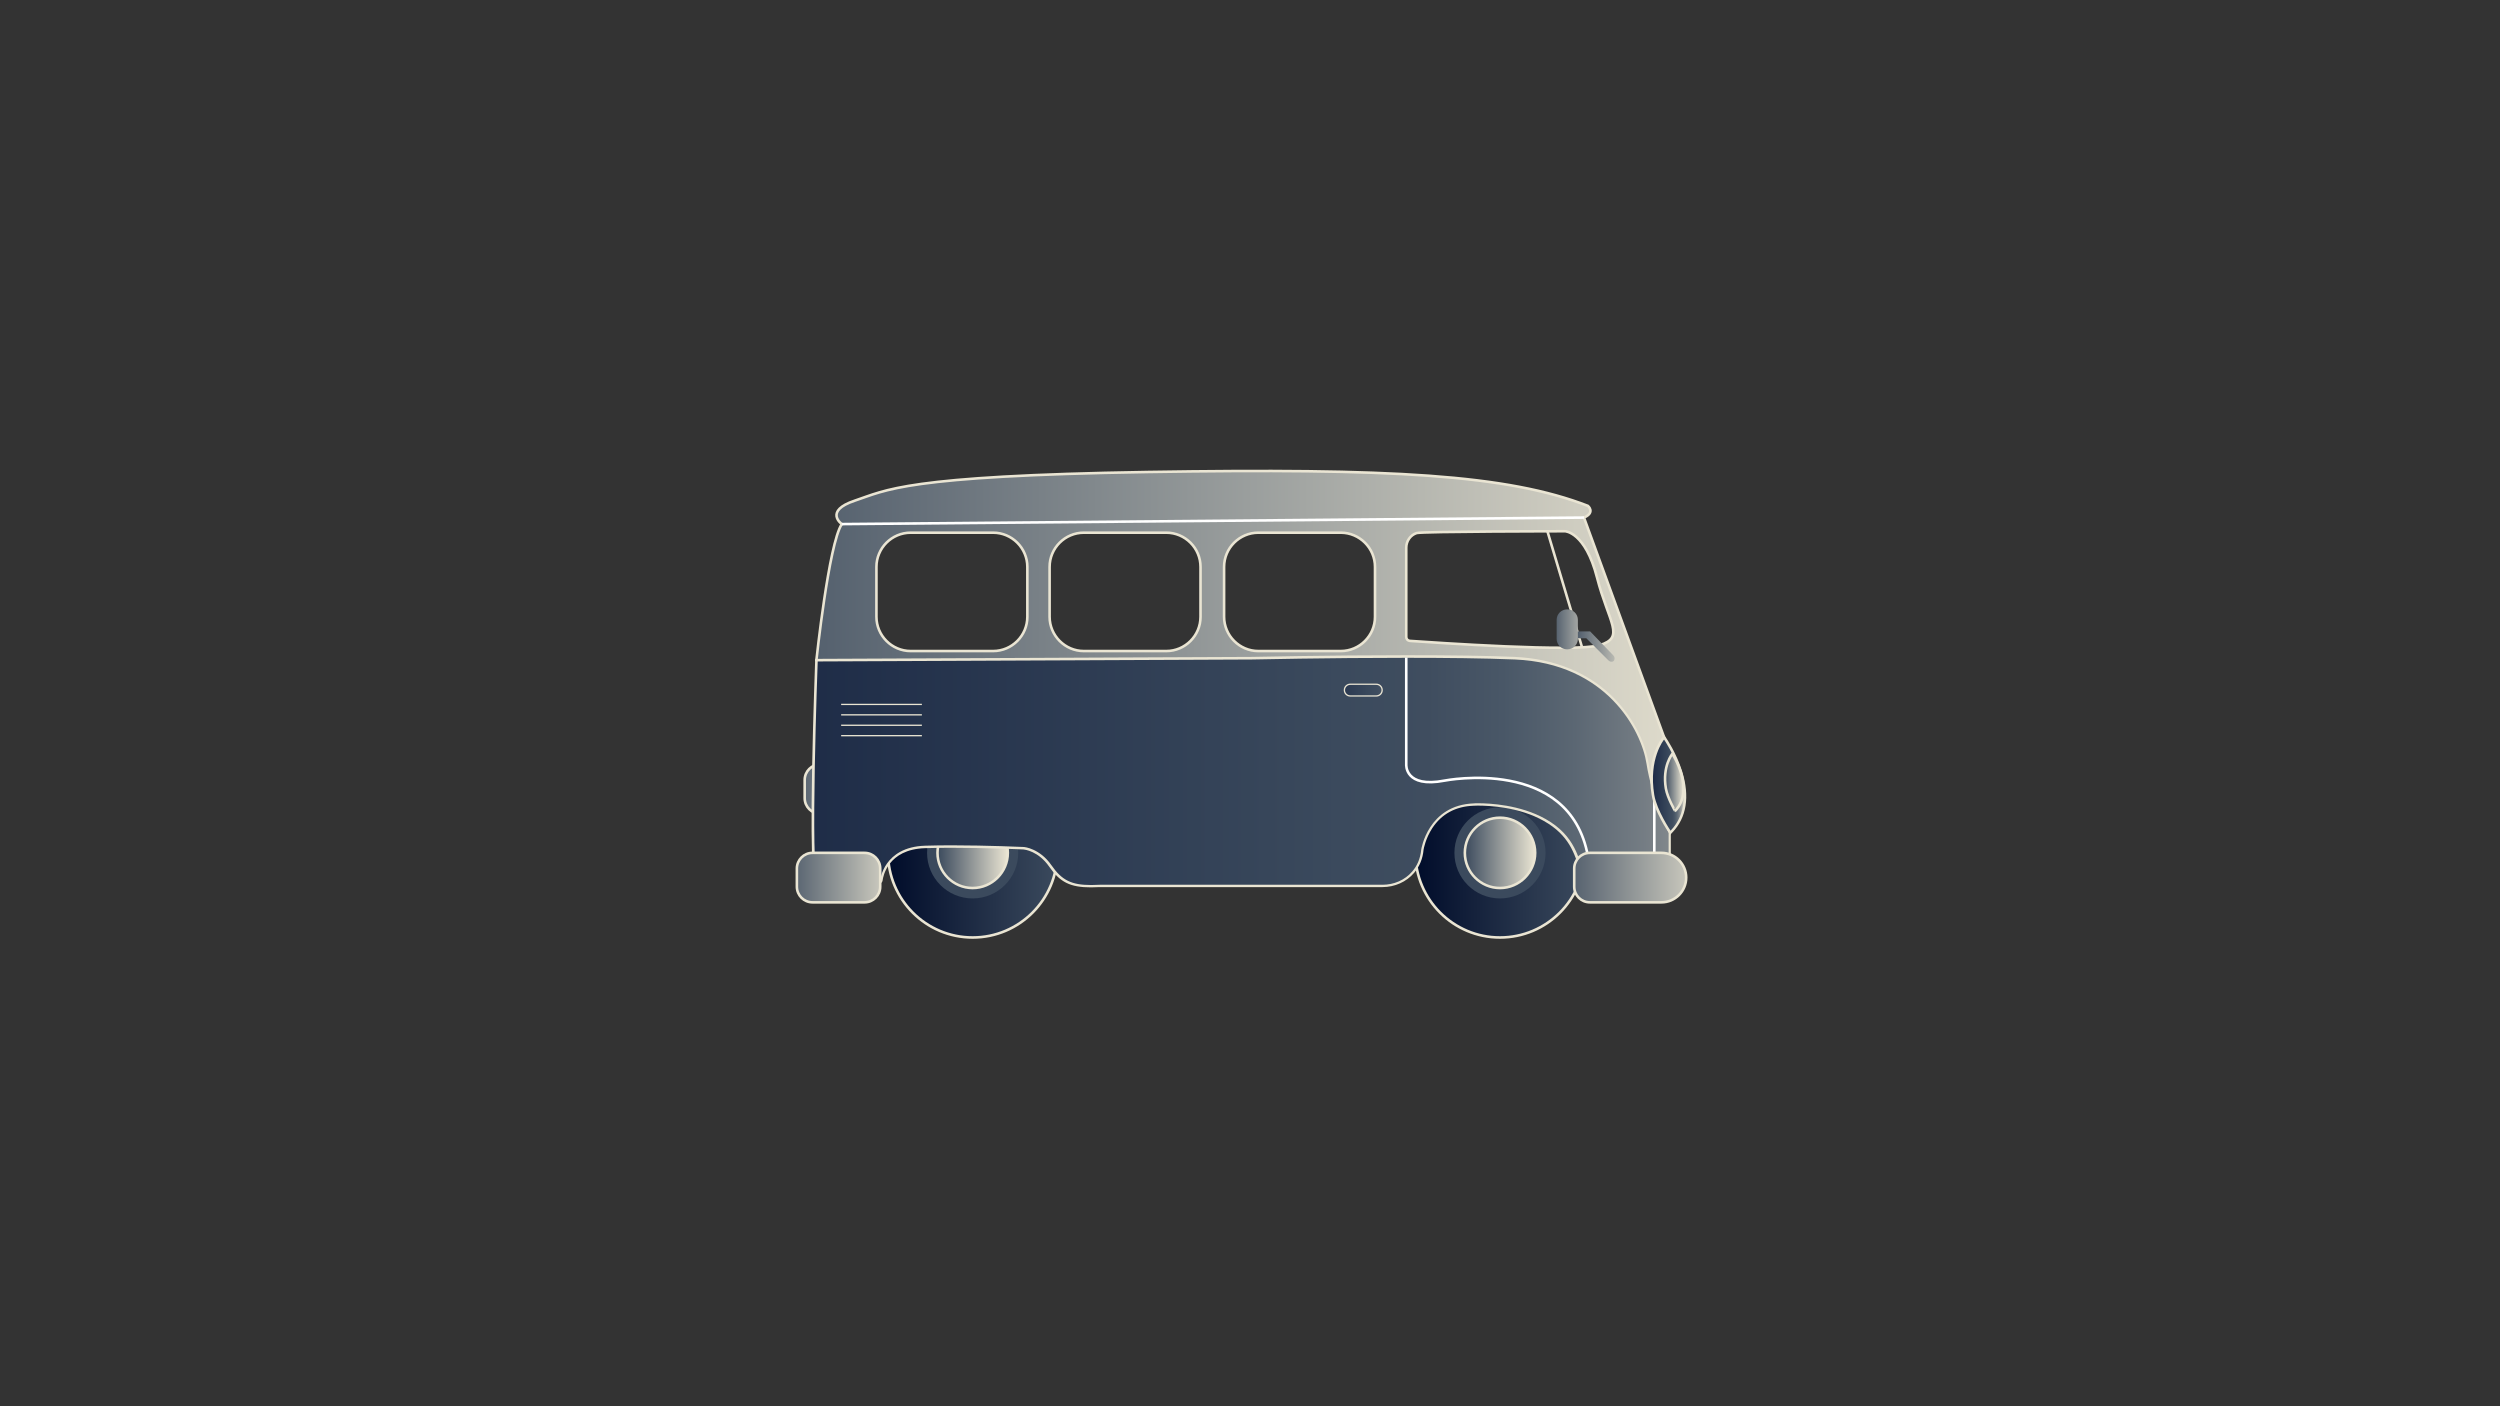 <?xml version="1.0" encoding="utf-8"?>
<!-- Generator: Adobe Illustrator 22.0.1, SVG Export Plug-In . SVG Version: 6.00 Build 0)  -->
<svg version="1.1" id="Van" xmlns="http://www.w3.org/2000/svg" xmlns:xlink="http://www.w3.org/1999/xlink" x="0px" y="0px"
	 viewBox="0 0 1920 1080" style="enable-background:new 0 0 1920 1080;" xml:space="preserve">
<rect x="0" y="0" width="1920" height="1080" fill="#333333" stroke="none"/>
<style type="text/css">
	.st0{fill:url(#SVGID_1_);}
	.st1{fill:#EAE5D3;}
	.st2{fill:#3B4A5D;}
	.st3{fill:url(#SVGID_2_);}
	.st4{fill:url(#SVGID_3_);}
	.st5{fill:url(#SVGID_4_);}
	.st6{fill:url(#SVGID_5_);stroke:#EAE5D3;stroke-width:2;stroke-miterlimit:10;}
	.st7{fill:url(#SVGID_6_);stroke:#EAE5D3;stroke-width:2;stroke-miterlimit:10;}
	.st8{fill:url(#SVGID_7_);}
	.st9{fill:none;stroke:#FFFFFF;stroke-width:2;stroke-miterlimit:10;}
	.st10{fill:url(#SVGID_8_);}
	.st11{fill:url(#SVGID_9_);stroke:#EAE5D3;stroke-width:2;stroke-miterlimit:10;}
	.st12{fill:none;stroke:#EAE5D3;stroke-width:2;stroke-miterlimit:10;}
	.st13{fill:url(#SVGID_10_);stroke:#EAE5D3;stroke-width:2;stroke-miterlimit:10;}
	.st14{fill:url(#SVGID_11_);stroke:#EAE5D3;stroke-width:2;stroke-miterlimit:10;}
	.st15{fill:url(#SVGID_12_);}
	.st16{fill:url(#SVGID_13_);}
	.st17{fill:url(#SVGID_14_);}
	.st18{fill:none;stroke:#EAE5D3;stroke-miterlimit:10;}
</style>
<g id="Roue_x5F_Arriere">
	<g>
		<linearGradient id="SVGID_1_" gradientUnits="userSpaceOnUse" x1="682" y1="655" x2="812" y2="655">
			<stop  offset="0" style="stop-color:#000C2A"/>
			<stop  offset="1" style="stop-color:#3B4A5D"/>
		</linearGradient>
		<circle class="st0" cx="747" cy="655" r="65"/>
		<path class="st1" d="M747,591c35.3,0,64,28.7,64,64s-28.7,64-64,64s-64-28.7-64-64S711.7,591,747,591 M747,589
			c-36.4,0-66,29.6-66,66s29.6,66,66,66s66-29.6,66-66S783.4,589,747,589L747,589z"/>
	</g>
	<circle class="st2" cx="747" cy="655" r="35"/>
	<g>
		<linearGradient id="SVGID_2_" gradientUnits="userSpaceOnUse" x1="720" y1="655" x2="774" y2="655">
			<stop  offset="0" style="stop-color:#3B4A5D"/>
			<stop  offset="1" style="stop-color:#EAE5D3"/>
		</linearGradient>
		<circle class="st3" cx="747" cy="655" r="27"/>
		<path class="st1" d="M747,629c14.4,0,26,11.6,26,26s-11.6,26-26,26s-26-11.6-26-26S732.6,629,747,629 M747,627
			c-15.4,0-28,12.6-28,28s12.6,28,28,28s28-12.6,28-28S762.4,627,747,627L747,627z"/>
	</g>
</g>
<g id="Roue_x5F_Avant">
	<g>
		<linearGradient id="SVGID_3_" gradientUnits="userSpaceOnUse" x1="1087" y1="655" x2="1217" y2="655">
			<stop  offset="0" style="stop-color:#000C2A"/>
			<stop  offset="1" style="stop-color:#3B4A5D"/>
		</linearGradient>
		<circle class="st4" cx="1152" cy="655" r="65"/>
		<path class="st1" d="M1152,591c35.3,0,64,28.7,64,64s-28.7,64-64,64s-64-28.7-64-64S1116.7,591,1152,591 M1152,589
			c-36.4,0-66,29.6-66,66s29.6,66,66,66s66-29.6,66-66S1188.4,589,1152,589L1152,589z"/>
	</g>
	<circle class="st2" cx="1152" cy="655" r="35"/>
	<g>
		<linearGradient id="SVGID_4_" gradientUnits="userSpaceOnUse" x1="1125" y1="655" x2="1179" y2="655">
			<stop  offset="0" style="stop-color:#3B4A5D"/>
			<stop  offset="1" style="stop-color:#EAE5D3"/>
		</linearGradient>
		<circle class="st5" cx="1152" cy="655" r="27"/>
		<path class="st1" d="M1152,629c14.4,0,26,11.6,26,26s-11.6,26-26,26s-26-11.6-26-26S1137.6,629,1152,629 M1152,627
			c-15.4,0-28,12.6-28,28s12.6,28,28,28s28-12.6,28-28S1167.4,627,1152,627L1152,627z"/>
	</g>
</g>
<g id="Carrosserie">
	<linearGradient id="SVGID_5_" gradientUnits="userSpaceOnUse" x1="599" y1="606" x2="702.121" y2="606">
		<stop  offset="0" style="stop-color:#3B4A5D"/>
		<stop  offset="1" style="stop-color:#EAE5D3"/>
	</linearGradient>
	<path class="st6" d="M670,625h-40c-6.6,0-12-5.4-12-12v-14c0-6.6,5.4-12,12-12h40c6.6,0,12,5.4,12,12v14
		C682,619.6,676.6,625,670,625z"/>
	<linearGradient id="SVGID_6_" gradientUnits="userSpaceOnUse" x1="504.006" y1="500.609" x2="1340.12" y2="500.609">
		<stop  offset="0" style="stop-color:#3B4A5D"/>
		<stop  offset="1" style="stop-color:#EAE5D3"/>
	</linearGradient>
	<path class="st7" d="M1278.5,567.5l-62-170c9-4,3-9,3-9c-62-24-151-29-338-26s-201,14-225,22s-10,18-10,18
		C636.5,417.5,627,507,627,507l654.5,132.5C1290.5,608.5,1278.5,567.5,1278.5,567.5z M789,473.7c0,14.5-11.8,26.3-26.3,26.3h-63.3
		c-14.5,0-26.3-11.9-26.3-26.3v-38.3c0-14.5,11.8-26.3,26.3-26.3h63.3c14.5,0,26.3,11.8,26.3,26.3V473.7z M922,473.7
		c0,14.5-11.8,26.3-26.3,26.3h-63.3c-14.5,0-26.3-11.9-26.3-26.3v-38.3c0-14.5,11.8-26.3,26.3-26.3h63.3c14.5,0,26.3,11.8,26.3,26.3
		V473.7z M1056,473.7c0,14.5-11.8,26.3-26.3,26.3h-63.3c-14.5,0-26.3-11.9-26.3-26.3v-38.3c0-14.5,11.8-26.3,26.3-26.3h63.3
		c14.5,0,26.3,11.8,26.3,26.3V473.7z M1228.5,495.5c-18.2,5.5-126.8-2-145.7-3.3c-1.6-0.1-2.8-1.4-2.8-3v-68.6c0-5,3.1-9.6,7.9-11.2
		c3.9-1.3,114.1-1.4,114.1-1.4s15.5,0.5,24.5,35.5S1248.5,489.5,1228.5,495.5z"/>
	<g>
		<linearGradient id="SVGID_7_" gradientUnits="userSpaceOnUse" x1="573.176" y1="593.966" x2="1415.042" y2="593.966">
			<stop  offset="1.331947e-07" style="stop-color:#1B2945"/>
			<stop  offset="0.542" style="stop-color:#3B4A5D"/>
			<stop  offset="0.621" style="stop-color:#3F4D5F"/>
			<stop  offset="0.69" style="stop-color:#495767"/>
			<stop  offset="0.756" style="stop-color:#5B6773"/>
			<stop  offset="0.82" style="stop-color:#757D84"/>
			<stop  offset="0.883" style="stop-color:#969A9A"/>
			<stop  offset="0.943" style="stop-color:#BDBEB5"/>
			<stop  offset="1" style="stop-color:#EAE5D3"/>
		</linearGradient>
		<path class="st8" d="M1244.8,683.8c-16.8,0-26.3-3-28.2-8.9c-0.7-2-1.3-4-1.9-6c-4.2-13.7-8.5-27.9-28.2-39
			c-19-10.8-42.2-11.9-51.3-11.9c-1.6,0-2.7,0-3.1,0.1c-34.2,1.2-39.5,34.3-39.5,34.6c-0.6,6.6-3,12.5-7.1,17.3
			c-5.7,6.7-14.3,10.6-23.6,10.6H844.5c-2.4,0.1-4.5,0.2-6.4,0.2c-15.6,0-23.2-3.8-31.4-15.6c-8.6-12.5-20.1-13.6-20.3-13.6
			c-0.2,0-28.4-1.3-55.7-1.3c-7.4,0-14.2,0.1-20.2,0.3c-29.9,0.9-33.3,23.3-33.5,25.5c0,0.3-0.1,0.7-0.3,1
			c-1.8,2.5-18.8,3.5-27.4,3.5c0,0,0,0,0,0c-8.3,0-18.9-0.7-22-3.8c-1.1-1.1-4.1-4.1-2.5-87c0.7-40.8,2.2-81.4,2.3-81.8l0-1
			l334.5-1.5c0.6,0,59.3-1.3,118.5-1.3c34.8,0,62.9,0.4,83.5,1.3c30.7,1.3,57,12.3,75.9,31.7c16.2,16.5,24,36.2,26,49.2
			c3.9,25.6,16.8,52.5,16.9,52.7l0.1,0.2v41.1l-0.8,0.1C1281.5,680.5,1262.1,683.8,1244.8,683.8z"/>
		<path class="st1" d="M1080,505.2c29.9,0,60.1,0.3,83.5,1.3c70,3,97,54,101,80s17,53,17,53v40c0,0-19.3,3.3-36.7,3.3
			c-13.1,0-25.1-1.8-27.3-8.3c-5-15-7.5-32.5-30.5-45.5c-19.5-11-43.1-12.1-51.8-12.1c-1.6,0-2.7,0-3.2,0.1
			c-35.4,1.2-40.5,35.5-40.5,35.5c-0.7,7.3-3.4,12.8-6.9,16.8c-5.6,6.6-14.1,10.2-22.8,10.2H844.5c-2.3,0.1-4.4,0.2-6.4,0.2
			c-15.4,0-22.6-3.7-30.6-15.2c-9-13-21-14-21-14s-28.2-1.3-55.8-1.3c-6.9,0-13.8,0.1-20.2,0.3c-32,1-34.5,26.5-34.5,26.5
			c0.6,1.7-13.5,3.5-26.7,3.5c-9.6,0-18.8-0.9-21.3-3.5c-6-6,0-168,0-168l333.5-1.5C961.5,506.5,1020.2,505.2,1080,505.2
			 M1080,503.2c-59.2,0-118,1.3-118.6,1.3L628,506l-1.9,0l-0.1,1.9c0,0.4-1.5,41-2.3,81.8c-1.5,83.3,1.4,86.3,2.8,87.7
			c2.7,2.7,10.3,4,22.7,4c6,0,12.4-0.4,17.7-1c9.1-1.1,10-2.3,10.5-3c0.3-0.5,0.5-1,0.5-1.5c0.3-2.5,3.9-23.6,32.5-24.5
			c5.9-0.2,12.7-0.3,20.1-0.3c26.8,0,54.4,1.2,55.7,1.3c0.8,0.1,11.3,1.3,19.5,13.1c8.4,12.1,16.2,16,32.2,16c2,0,4.1-0.1,6.5-0.2
			h217.3c9.5,0,18.4-4,24.3-10.9c4.2-4.9,6.7-10.9,7.3-17.8c0.1-0.7,1.5-8.6,6.7-16.6c7.2-10.9,17.9-16.7,31.8-17.2
			c0.4,0,1.5-0.1,3.1-0.1c9,0,32,1.1,50.8,11.8c19.3,10.9,23.6,24.9,27.7,38.4c0.6,2,1.2,4,1.9,6c2.2,6.5,11.7,9.6,29.2,9.6
			c17.4,0,36.9-3.3,37-3.3l1.7-0.3v-1.7v-40V639l-0.2-0.4c-0.1-0.3-12.9-27-16.8-52.4c-1-6.3-5.8-28.7-26.3-49.7
			c-19.1-19.6-45.6-30.6-76.6-32C1142.9,503.6,1114.8,503.2,1080,503.2L1080,503.2z"/>
	</g>
	<path class="st9" d="M1080,505v82c0,0-1.5,18.5,29.5,12.5c0,0,96-19,110,58"/>
	<line class="st9" x1="1270.5" y1="657.5" x2="1270.5" y2="608.5"/>
	<g>
		<linearGradient id="SVGID_8_" gradientUnits="userSpaceOnUse" x1="1268.428" y1="602.966" x2="1294.029" y2="602.966">
			<stop  offset="1.331947e-07" style="stop-color:#1B2945"/>
			<stop  offset="0.542" style="stop-color:#3B4A5D"/>
			<stop  offset="0.621" style="stop-color:#3F4D5F"/>
			<stop  offset="0.69" style="stop-color:#495767"/>
			<stop  offset="0.756" style="stop-color:#5B6773"/>
			<stop  offset="0.82" style="stop-color:#757D84"/>
			<stop  offset="0.883" style="stop-color:#969A9A"/>
			<stop  offset="0.943" style="stop-color:#BDBEB5"/>
			<stop  offset="1" style="stop-color:#EAE5D3"/>
		</linearGradient>
		<path class="st10" d="M1282.2,638.6c-0.4-0.6-10.6-15.8-12.7-27.9c-4.7-28,7.2-42.7,7.7-43.3l0.8-1l0.8,1.1
			c0.3,0.4,30.5,44.7,4.9,71.3l-0.9,0.9L1282.2,638.6z"/>
		<path class="st1" d="M1278,568c0,0,30.4,43.7,5,70c0,0-10.5-15.5-12.5-27.5C1265.9,582.6,1278,568,1278,568 M1278.1,564.7l-1.7,2
			c-0.5,0.6-12.7,15.6-7.9,44.1c2,12.3,12.4,27.6,12.8,28.3l1.4,2l1.7-1.8c10.9-11.3,13.5-27.5,7.5-46.9
			c-4.5-14.3-12-25.2-12.3-25.7L1278.1,564.7L1278.1,564.7z"/>
	</g>
	<linearGradient id="SVGID_9_" gradientUnits="userSpaceOnUse" x1="1278.806" y1="600.838" x2="1293" y2="600.838">
		<stop  offset="0" style="stop-color:#3B4A5D"/>
		<stop  offset="1" style="stop-color:#EAE5D3"/>
	</linearGradient>
	<path class="st11" d="M1279.4,605.6c-2.9-17.3,5-26.7,5-26.7s17.8,27.5,2.1,43.9C1286.5,622.8,1280.7,613,1279.4,605.6z"/>
	<line class="st9" x1="1216.5" y1="397.5" x2="646.5" y2="402.5"/>
	<line class="st12" x1="1188.5" y1="408.3" x2="1215" y2="497.1"/>
	<linearGradient id="SVGID_10_" gradientUnits="userSpaceOnUse" x1="593" y1="674" x2="696.121" y2="674">
		<stop  offset="0" style="stop-color:#3B4A5D"/>
		<stop  offset="1" style="stop-color:#EAE5D3"/>
	</linearGradient>
	<path class="st13" d="M664,693h-40c-6.6,0-12-5.4-12-12v-14c0-6.6,5.4-12,12-12h40c6.6,0,12,5.4,12,12v14
		C676,687.6,670.6,693,664,693z"/>
	<linearGradient id="SVGID_11_" gradientUnits="userSpaceOnUse" x1="1188" y1="674" x2="1322.134" y2="674">
		<stop  offset="0" style="stop-color:#3B4A5D"/>
		<stop  offset="1" style="stop-color:#EAE5D3"/>
	</linearGradient>
	<path class="st14" d="M1276,693h-55c-6.6,0-12-5.4-12-12v-14c0-6.6,5.4-12,12-12h55c10.4,0,19,8.5,19,19l0,0
		C1295,684.5,1286.4,693,1276,693z"/>
	<linearGradient id="SVGID_12_" gradientUnits="userSpaceOnUse" x1="1205.158" y1="496.519" x2="1253.901" y2="496.519">
		<stop  offset="0" style="stop-color:#3B4A5D"/>
		<stop  offset="1" style="stop-color:#EAE5D3"/>
	</linearGradient>
	<path class="st15" d="M1209.3,484.9h11.9l17.8,18.4c0.9,0.9,1.3,2.3,0.8,3.5c-0.3,0.8-0.9,1.5-2.2,1.4c-1,0-1.8-0.5-2.5-1.2
		l-16.8-16.8h-9.4L1209.3,484.9z"/>
	<linearGradient id="SVGID_13_" gradientUnits="userSpaceOnUse" x1="1189.285" y1="483.333" x2="1227.383" y2="483.333">
		<stop  offset="0" style="stop-color:#3B4A5D"/>
		<stop  offset="1" style="stop-color:#EAE5D3"/>
	</linearGradient>
	<path class="st16" d="M1203.8,498.7h-0.3c-4.4,0-8-3.6-8-8V476c0-4.4,3.6-8,8-8h0.3c4.4,0,8,3.6,8,8v14.7
		C1211.8,495.1,1208.2,498.7,1203.8,498.7z"/>
	<g>
		<linearGradient id="SVGID_14_" gradientUnits="userSpaceOnUse" x1="1011.786" y1="530" x2="1086.767" y2="530">
			<stop  offset="1.331947e-07" style="stop-color:#1B2945"/>
			<stop  offset="0.542" style="stop-color:#3B4A5D"/>
			<stop  offset="0.621" style="stop-color:#3F4D5F"/>
			<stop  offset="0.69" style="stop-color:#495767"/>
			<stop  offset="0.756" style="stop-color:#5B6773"/>
			<stop  offset="0.82" style="stop-color:#757D84"/>
			<stop  offset="0.883" style="stop-color:#969A9A"/>
			<stop  offset="0.943" style="stop-color:#BDBEB5"/>
			<stop  offset="1" style="stop-color:#EAE5D3"/>
		</linearGradient>
		<path class="st17" d="M1037,534.5c-2.5,0-4.5-2-4.5-4.5s2-4.5,4.5-4.5h20c2.5,0,4.5,2,4.5,4.5s-2,4.5-4.5,4.5H1037z"/>
		<path class="st1" d="M1057,526c2.2,0,4,1.8,4,4s-1.8,4-4,4h-20c-2.2,0-4-1.8-4-4s1.8-4,4-4H1057 M1057,525h-20c-2.8,0-5,2.2-5,5
			s2.2,5,5,5h20c2.8,0,5-2.2,5-5S1059.8,525,1057,525L1057,525z"/>
	</g>
	<g>
		<line class="st18" x1="646" y1="541" x2="708" y2="541"/>
	</g>
	<g>
		<line class="st18" x1="646" y1="549" x2="708" y2="549"/>
	</g>
	<g>
		<line class="st18" x1="646" y1="557" x2="708" y2="557"/>
	</g>
	<g>
		<line class="st18" x1="646" y1="565" x2="708" y2="565"/>
	</g>
</g>
</svg>
